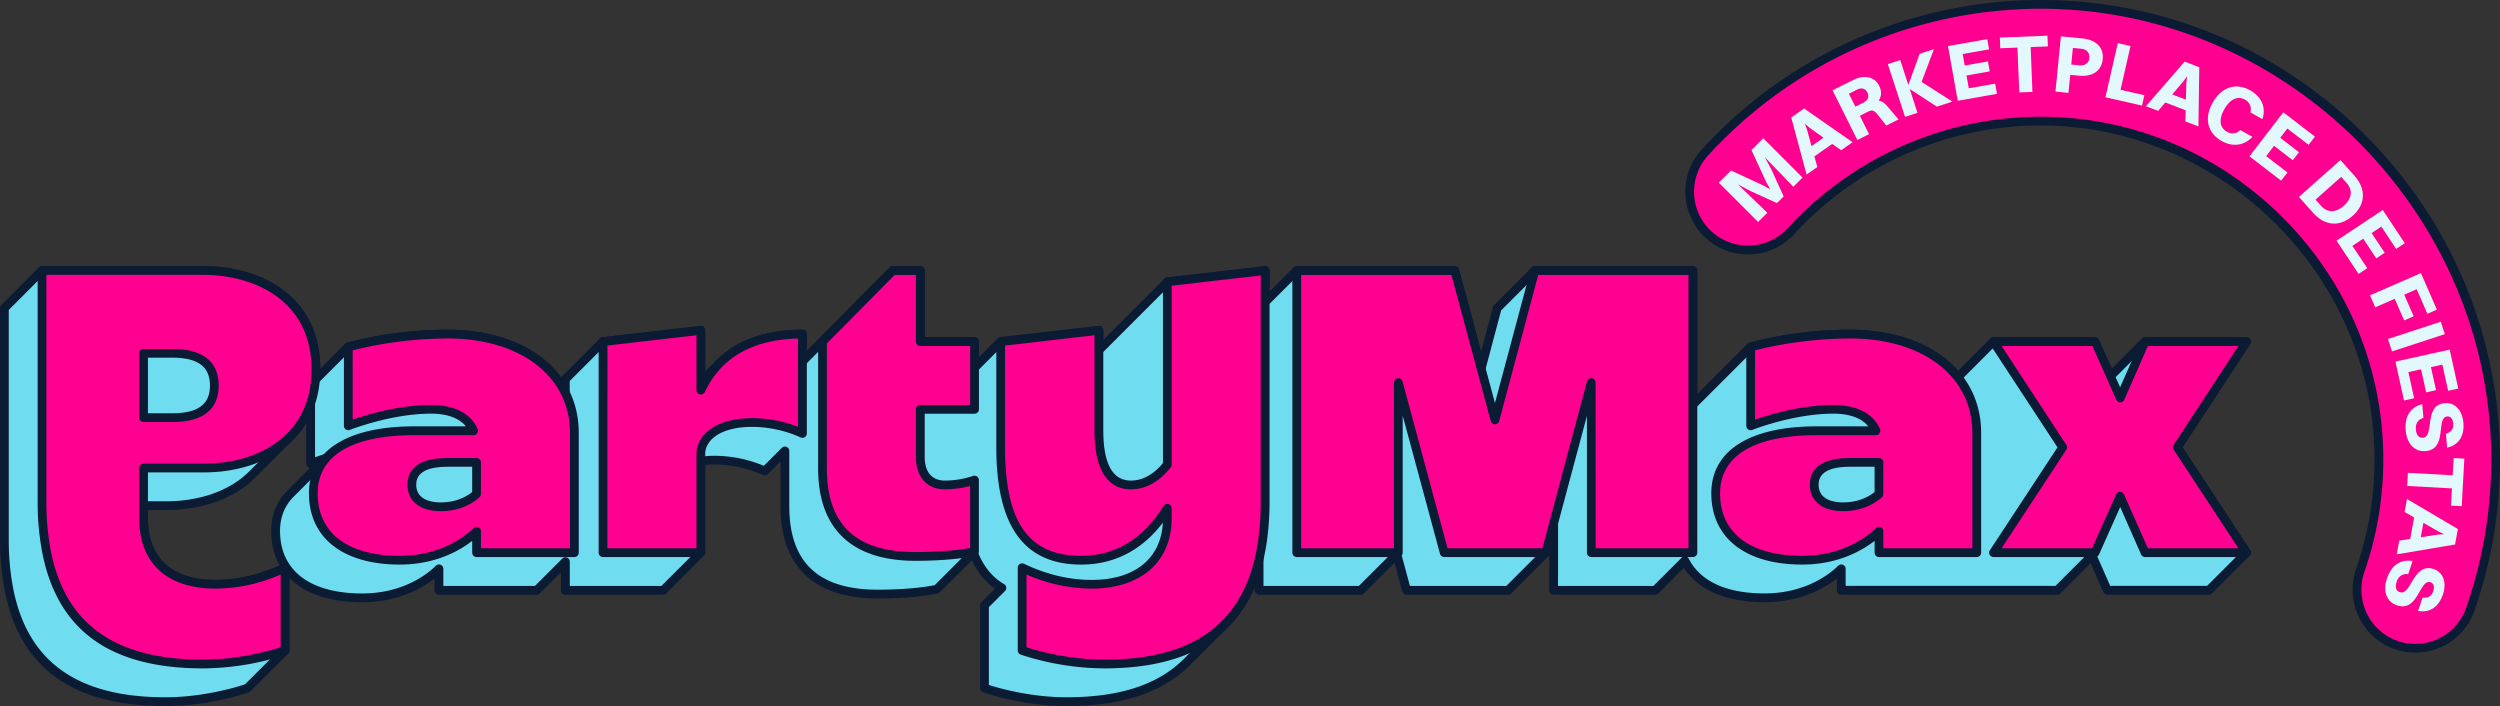 <svg xmlns="http://www.w3.org/2000/svg" viewBox="0 0 1906 538.28"><rect x="0" y="0" width="1906" height="538.28" fill="#333333" stroke="none"/><defs><style>.cls-1{fill:#6fddef;}.cls-2{fill:#0a1b33;}.cls-3{fill:#ff0090;}.cls-4{fill:#e2f8fc;}</style></defs><g id="Capa_2" data-name="Capa 2"><g id="Capa_1-2" data-name="Capa 1"><path class="cls-1" d="M1712.79,260.46h-77.44l-3.37,3.38h0l-2.82,2.81h0l-9,9h0l-2.81,2.82h0l-8.37,8.36-11.77-26.37h-77.44l-1.68,1.69h0l-6.19,6.19h0l-2.82,2.81h0l-2.81,2.81h0l-6.19,6.19h0l-2.81,2.82h0l-2.82,2.81h0l-1.84,1.84c-16.5-20.83-46-32.89-82.24-32.89a301.34,301.34,0,0,0-75.71,9.75l-3.37,3.37h0l-2.81,2.82h0l-9,9h0l-2.81,2.81h0l-9,9h0l-17,17V206.26H1170.18l-3.38,3.37h0l-2.81,2.82h0l-9,9h0l-2.82,2.81h0l-9,9h0l-1.69,1.69-12.27,46-20.12-74.65H988.64l-24.11,24.09V206.26L890,214.86l-1.69,1.69h0l-6.19,6.19h0l-2.81,2.81h0l-2.82,2.81h0l-6.19,6.19h0l-2.81,2.82h0l-2.81,2.81h0l-26.88,26.88v-15.2l-74.85,8.6-1.69,1.69h0L755,268.34h0l-2.81,2.81h0L749.41,274h0l-6.19,6.19h0l-.28.29v-20h-41.3v-54.2H680.7l-.55.56h0l-.55.56h0l-.56.56h0l-.56.57h0l-.55.56h0l-.56.56h0l-.56.57h0l-.56.56h0l-.55.56h0l-.56.56h0l-.56.57h0L674,213h0l-.55.56h0l-.56.56h0l-.56.57h0l-.55.56h0l-.55.56h0l-.56.56h0L670,217h0l-.55.56h0l-.56.56h0l-.56.56h0l-.56.57h0l-.55.56h0l-.56.56h0l-.56.57h0l-.56.56h0L665,222h0l-.56.56h0l-.56.57h0l-.55.56h0l-.55.56h0l-.56.56h0l-.56.57h0L661,226h0l-.56.56h0l-.56.57h0l-.56.56h0l-.55.56h0l-.56.56h0l-.56.57h0l-.56.56h0l-.55.56h0L656,231h0l-.56.57h0l-.56.56h0l-.55.56h0l-.56.56h0l-.56.57h0l-.55.56h0L652,235h0l-40.27,40.7V254.73c-31.28,0-51.35,10-64.18,23.33-.18.19-.38.37-.56.56s-.38.37-.56.56l-.57.56-.56.57c-.18.19-.38.37-.56.56s-.38.37-.56.56l-.57.57-.56.56c-.18.19-.38.37-.56.56s-.38.37-.56.56l-.57.57-.56.56c-.19.19-.38.37-.56.56s-.38.37-.56.56-.39.38-.57.57-.38.37-.56.56-.38.37-.56.56-.38.37-.56.56-.39.38-.57.57-.38.37-.56.56-.38.37-.56.56l-.57.57c-.18.18-.38.37-.56.56l-.31.3V251.86l-74.57,8.6-3.38,3.38h0l-2.81,2.81h0l-9,9h0l-2.82,2.82h0l-9,9h0L431,289.16v10.37c-13.75-28.09-47.09-44.8-89.79-44.8a301.24,301.24,0,0,0-75.71,9.75l-3.38,3.37h0l-2.81,2.82h0l-9,9h0l-2.81,2.81h0l-7.05,7c.22-2.54.36-5.14.36-7.84,0-52.22-41.3-75.45-85.75-75.45H32l-1.69,1.69h0l-2.81,2.81h0l-3.37,3.38h0l-2.82,2.81h0l-1.12,1.13h0l-1.69,1.69h0l-2.81,2.81h0l-3.38,3.38h0l-1.13,1.12h0l-1.68,1.69h0L8.4,229.87h0l-1.69,1.69h0L3.9,234.38h0l-.56.56V410.47a200.48,200.48,0,0,0,3.58,39.58c12.19,60.57,54.83,84.89,119.19,84.89a206.16,206.16,0,0,0,62.52-10.33l3.37-3.37h0l11.82-11.82h0l11.81-11.81h0l1.69-1.69h0V432.83c-19.79,9.46-37.85,12.61-53,12.61-36.71,0-54.81-19.78-54.81-50.18v-9.73h16.93c25.2,0,49.37-7.48,65.6-23.4l.56-.56c.19-.18.37-.38.56-.56l.56-.57.57-.56.56-.56c.19-.18.37-.38.56-.57l.56-.56.57-.56.56-.56.56-.57.56-.56.57-.56.56-.56.56-.57.56-.56c.2-.18.38-.37.57-.56l.56-.56.56-.57.57-.56.56-.56c.19-.18.37-.38.56-.57l.56-.56.57-.56.56-.56.56-.57.56-.56.57-.56.56-.56.56-.57.56-.56c.2-.18.38-.38.57-.56l.56-.56.56-.57.56-.56c.2-.18.38-.38.57-.56l.56-.56.56-.57.57-.56.56-.56c.19-.18.37-.38.56-.57l.56-.56.57-.56.56-.56.56-.57.56-.56.57-.56.56-.56.56-.57.56-.56c.2-.18.38-.38.57-.56a64.62,64.62,0,0,0,13.55-18.61,68.1,68.1,0,0,0,3.17-7.83V353.4s4.4-1.76,11.56-4l-.35.37c-.19.19-.38.37-.56.56l-.56.57-.57.56-.56.56-.56.57-.57.56-.56.56-.56.56-.56.57-.57.56-.56.56-.56.56-.56.57-.57.56-.56.56-.56.56-.56.57-.57.56-.56.56-.56.56-.57.57c-.18.19-.37.37-.56.56l-.56.56-.56.57-.57.56c-.18.19-.37.37-.56.56l-.56.56-.56.57-.57.56c-.18.19-.38.37-.56.56l-.56.56-.56.57-.57.56c-.18.19-.38.37-.56.56l-.56.57c-.19.18-.38.37-.56.56l-.57.56-.56.56-.56.57c-.19.18-.38.37-.56.56s-.39.37-.57.56l-.56.56-.56.57-.57.56-.56.56-.56.56-.56.57c-7.55,7.54-11.44,17.13-11.44,28.48,0,29.83,21.8,51,66,51,32.41,0,51.91-15.48,58.51-22.08v16.35H409.2l3.38-3.38h0l2.81-2.81h0l2.82-2.81h0l6.19-6.19h0l2.81-2.82h0l2.81-2.81h0l1-1v21.84h74.57l3.38-3.38h0l2.81-2.81h0l2.81-2.81h0l6.19-6.19h0l2.82-2.82h0l2.81-2.81h0l6.19-6.19h0l1.69-1.69v-69.8a75.5,75.5,0,0,1,10.59-.73,94.1,94.1,0,0,1,38.15,8.31l1.68-1.69h0l9-9h0l2.81-2.81h0l1.83-1.83v42c0,43.59,22.94,67.11,70.84,67.11,29.54,0,45-3.73,45-3.73l3.38-3.38h0l2.81-2.81h0l2.82-2.81h0l6.18-6.19h0l2.81-2.82h0l2.81-2.81h0l6.19-6.19h0l.82-.81c4.9,12.33,12.14,21.22,21.78,26.87l-4.28,4.28h0l-2.81,2.81h0l-2.82,2.81h0l-3.37,3.38v63.09a206.16,206.16,0,0,0,62.52,10.33c38.76,0,69.64-8.84,90.73-29.11l.56-.56c.2-.18.38-.38.57-.57l.56-.56c.19-.18.37-.38.56-.56s.37-.38.57-.56l.56-.57.56-.56c.19-.18.37-.38.56-.56s.37-.38.57-.56l.56-.57.56-.56c.19-.18.37-.38.56-.56s.38-.38.57-.57.37-.37.56-.56l.56-.56c.19-.18.37-.38.56-.56s.38-.38.57-.57.37-.37.56-.56l.56-.56c.19-.18.37-.38.56-.56l.57-.57c.19-.18.37-.38.56-.56l.56-.56c.2-.18.37-.38.57-.56l.56-.57c.19-.18.37-.38.56-.56l.56-.56c.2-.18.37-.38.57-.56l.56-.57c.19-.18.37-.38.56-.56l.56-.56c.2-.18.37-.38.56-.56l.57-.57c.19-.18.37-.38.56-.56s.37-.38.57-.56l.56-.57.56-.56c.19-.18.37-.38.56-.56l.56-.56c.2-.19.38-.38.57-.57l.56-.56c.19-.18.37-.38.56-.56s.37-.38.57-.56l.56-.57.56-.56c.19-.18.37-.38.56-.56s.38-.38.57-.57.37-.37.56-.56l.56-.56c.19-.18.37-.38.56-.56,13.33-12.57,22.81-29.63,28-51.8v24.15h77.44l3.37-3.38h0l2.81-2.81h0l2.82-2.81h0l6.19-6.19h0l2.81-2.82h0l2.81-2.81h0l6.19-6.19h0l.55-.54,7.43,27.55h77.44l3.38-3.38h0l2.81-2.81h0l2.81-2.81h0l6.19-6.19h0l2.81-2.82h0l2.82-2.81h0l6.19-6.19h0l1.68-1.69,6-22.44v51.14h77.44l1.68-1.69h0l9-9h0l2.81-2.82h0l6.19-6.18h0l2.81-2.81h0l.07-.07c8.83,17.28,29,28.31,60.75,28.31,32.4,0,51.91-15.48,58.5-22.08v16.35h164.75l3.38-3.38h0l2.81-2.81h0l2.82-2.81h0l6.19-6.18h0l2.81-2.82h0l2.81-2.81h0l5.67-5.67,11.66,26.49h77.43l3.38-3.38h0l2.81-2.81h0l2.81-2.81h0l6.19-6.19h0l2.82-2.82h0l2.81-2.81h0l6.19-6.19h0l1.69-1.69L1660,341.05Z"/><path class="cls-2" d="M813.09,538.28a207.42,207.42,0,0,1-63.65-10.53,3.32,3.32,0,0,1-2.21-3.14V461.52a3.32,3.32,0,0,1,1-2.36l10.36-10.37c-7.32-5.2-13.22-12.44-17.6-21.61L716.6,451.55a3.31,3.31,0,0,1-1.58.88c-.64.16-16.21,3.82-45.8,3.82-48.53,0-74.18-24.36-74.18-70.44V351.86l-9.63,9.63a3.33,3.33,0,0,1-3.85.63,91.5,91.5,0,0,0-36.66-8,72.17,72.17,0,0,0-7.26.36v66.84a3.34,3.34,0,0,1-1,2.36L508,452.41a3.37,3.37,0,0,1-2.36,1H431a3.33,3.33,0,0,1-3.33-3.33V436.26l-16.15,16.15a3.34,3.34,0,0,1-2.36,1H334.64a3.34,3.34,0,0,1-3.34-3.33v-9c-9.33,7.3-27.76,18.07-55.17,18.07-24.64,0-43.65-6.56-55.47-18.47v55.27a3.38,3.38,0,0,1-1,2.36L191,527a3.15,3.15,0,0,1-1.22.78,207.65,207.65,0,0,1-63.65,10.52c-70.55,0-110.6-28.64-122.46-87.56A205,205,0,0,1,0,410.48V234.94a3.3,3.3,0,0,1,1-2.36l28.69-28.7a3.37,3.37,0,0,1,2.36-1H155.09c41,0,88.76,20.5,89.08,78.21l19-19a3.34,3.34,0,0,1,1.42-.85,302,302,0,0,1,76.65-9.88c38.47,0,69.92,13.46,86.69,36.55a3.23,3.23,0,0,1,.75-1.14l28.69-28.7a3.3,3.3,0,0,1,2-1l74.56-8.61a3.34,3.34,0,0,1,3.72,3.32v31.4l7.55-7.55c15.5-16.13,37.9-24.32,66.55-24.32a3.34,3.34,0,0,1,3.34,3.34v12.8l34.56-34.93.12-.12.44-.44.12-.12.44-.44.13-.12.43-.44.13-.12.44-.44.12-.13.44-.44.13-.12.43-.44.13-.12.44-.44.12-.12.44-.44.12-.13.44-.44.13-.12.43-.44.13-.12.44-.44a1.36,1.36,0,0,1,.12-.12l.44-.45.13-.12.43-.44.13-.12.43-.44.13-.12.43-.44.13-.13.44-.44.12-.12.44-.44.13-.12.43-.44.13-.12.44-.44.12-.13.44-.44.13-.12.43-.44.13-.12.43-.44.13-.12.44-.44a.8.8,0,0,1,.13-.13l.43-.44.13-.12.43-.44.12-.12.44-.44.14-.13,1-1a1.14,1.14,0,0,0,.11-.11l.44-.44.13-.12.44-.44a.68.68,0,0,1,.12-.12l.44-.45.13-.12,1-1,.12-.11.43-.44.13-.13.44-.44.12-.12.44-.44a1.59,1.59,0,0,0,.13-.13l1-1a1.36,1.36,0,0,1,.12-.12l1-1,.12-.11.43-.44.13-.13,1-1,.12-.11,1-1,.12-.11.44-.45.13-.12,2.69-2.7a3.34,3.34,0,0,1,2.36-1h20.94a3.34,3.34,0,0,1,3.34,3.34v50.86h38a3.34,3.34,0,0,1,3.33,3.34v11.92l14.29-14.28a3.3,3.3,0,0,1,2-1l74.85-8.61a3.35,3.35,0,0,1,3.72,3.32V259l46.5-46.5a3.3,3.3,0,0,1,2-.95l74.56-8.61a3.28,3.28,0,0,1,2.6.83,3.34,3.34,0,0,1,1.12,2.49v16l18.41-18.4a3.3,3.3,0,0,1,2.36-1h120.45a3.33,3.33,0,0,1,3.22,2.47L1129.19,268l9.07-33.94a3.38,3.38,0,0,1,.86-1.5l28.7-28.69a3.3,3.3,0,0,1,2.36-1h120.45a3.34,3.34,0,0,1,3.34,3.34v94.19l38.33-38.33a3.37,3.37,0,0,1,1.43-.85,301.85,301.85,0,0,1,76.64-9.88c35.08,0,64.87,11.36,82.46,31.29l24.58-24.58a3.38,3.38,0,0,1,2.36-1h77.44a3.33,3.33,0,0,1,3,2l9.8,21.94L1633,258.1a3.38,3.38,0,0,1,2.36-1h77.44a3.34,3.34,0,0,1,2.79,5.17L1664,341.05l51.57,78.47a3.34,3.34,0,0,1-.43,4.19l-28.7,28.7a3.35,3.35,0,0,1-2.36,1h-77.43a3.33,3.33,0,0,1-3.06-2l-9.69-22-23,23a3.33,3.33,0,0,1-2.35,1H1403.76a3.33,3.33,0,0,1-3.33-3.33v-9c-9.34,7.3-27.77,18.07-55.17,18.07-29,0-50.61-9.26-61.47-26.21l-19.49,19.5a3.37,3.37,0,0,1-2.36,1H1184.5a3.33,3.33,0,0,1-3.33-3.33v-26.7a2.74,2.74,0,0,1-.32.36l-28.69,28.7a3.37,3.37,0,0,1-2.36,1h-77.43a3.35,3.35,0,0,1-3.23-2.46l-5.93-22-23.47,23.48a3.37,3.37,0,0,1-2.36,1H959.94a3.33,3.33,0,0,1-3.33-3.33V447.2a95.39,95.39,0,0,1-22.37,32.92l-.16.17c-.13.14-.26.27-.4.4l-.16.16c-.13.14-.27.27-.41.4l-.72.73-.4.4-.16.16-.41.4-.15.16c-.13.14-.27.27-.41.4l-.16.17c-.13.13-.26.27-.4.4l-.72.72c-.13.14-.27.27-.4.4l-.16.16-.41.41-.15.15c-.14.14-.27.28-.41.41l-.16.16-.4.4-1.86,1.86-.39.39-.15.15c-.14.14-.27.28-.41.41l-2.41,2.41-.41.41-2.41,2.41c-.13.13-.26.27-.4.4l-2.41,2.41-.4.4-3,3-.4.4-.16.16c-.13.13-.26.27-.4.4l-4.67,4.67-.4.4-.72.72c-.13.14-.27.27-.41.4C885.09,528.45,854.66,538.28,813.09,538.28Zm-59.18-16.07c7.28,2.33,31.63,9.39,59.18,9.39,39.76,0,68.68-9.22,88.42-28.18l28.13-28.13c13.06-12.31,22.15-29.17,27.05-50.15a3.34,3.34,0,0,1,6.59.76v20.81H1036l26.58-26.57a3.31,3.31,0,0,1,3.22-.87,3.35,3.35,0,0,1,2.36,2.36l6.77,25.08h73.5l27.08-27.08,5.78-21.58a3.34,3.34,0,0,1,6.56.86v47.8h72.71l21.53-21.53a3.43,3.43,0,0,1,2.92-1,3.35,3.35,0,0,1,2.48,1.74c8.86,17.34,28.83,26.5,57.78,26.5,32.51,0,51.19-16.16,56.14-21.11a3.34,3.34,0,0,1,5.7,2.36v13h160l25.51-25.51a3.34,3.34,0,0,1,5.42,1l10.77,24.49h73.88l25.8-25.8-51.28-78a3.35,3.35,0,0,1,0-3.66l49.39-75.42h-69.88l-25.39,25.39a3.33,3.33,0,0,1-5.4-1L1595,263.8h-73.88L1495,290a3.37,3.37,0,0,1-2.55,1,3.3,3.3,0,0,1-2.42-1.26c-15.93-20.1-45-31.63-79.63-31.63a303.42,303.42,0,0,0-74,9.4L1293,310.87a3.33,3.33,0,0,1-5.69-2.36V209.59H1171.56l-27.09,27.09-12,45.09a3.33,3.33,0,0,1-3.22,2.48h0a3.33,3.33,0,0,1-3.22-2.47l-19.46-72.19H990l-23.13,23.12a3.33,3.33,0,0,1-5.69-2.36V210l-69.69,8-51.38,51.38a3.34,3.34,0,0,1-5.7-2.36V255.6l-70,8L745.29,282.8a3.34,3.34,0,0,1-5.69-2.36V263.8h-38a3.35,3.35,0,0,1-3.34-3.34V209.59H682.09l-1.83,1.84-.12.11-.43.44-.13.12-1,1-.12.11-1,1-.11.11-.44.44-.12.12-1,1a1.14,1.14,0,0,1-.11.11l-1,1-.11.1-.44.44-.13.13-.43.44-.13.12-.43.44-.13.12-1,1-.12.11-.43.44-.13.12-.44.44-.12.12-.44.44-.12.12-1,1a.57.57,0,0,1-.11.11l-.43.44-.13.12-.44.44a.8.8,0,0,1-.13.13l-.43.44-.13.12-.43.44-.13.12-.44.44-.12.12-.44.44a.68.68,0,0,1-.12.12l-.44.45-.13.12-.44.44-.12.12-.44.44-.12.12-.44.45-.13.12-.43.44-.12.12-.44.44-.13.12-.44.44-.12.12-.44.45-.13.12-.43.44-.13.12-.44.44-.12.12-.44.44-.12.13-.44.44-.13.12-.43.44-.13.12-.44.44-.12.12-.44.44-.12.12-.44.45-.13.12-.43.44-.13.12-.44.44-.12.12-.44.44-.13.13-.43.44-.13.12L614.11,278a3.34,3.34,0,0,1-5.71-2.35V258.1c-25.16.6-44.8,8.09-58.43,22.27L537,293.31l-.28.27a3.52,3.52,0,0,1-3.69.7,3.3,3.3,0,0,1-2.09-3V255.6l-69.69,8-26.9,26.9v9a3.34,3.34,0,0,1-6.33,1.47c-13.16-26.89-45.61-42.94-86.8-42.94a303.54,303.54,0,0,0-74,9.4l-24.43,24.43a3.33,3.33,0,0,1-5.68-2.64c.23-2.69.34-5.17.34-7.56,0-53.22-44.4-72.11-82.41-72.11H33.41L6.67,236.32V410.48a198.56,198.56,0,0,0,3.52,38.91c11.14,55.32,49.05,82.21,115.92,82.21,30,0,56.19-8.37,60.7-9.89L214,494.54V438a124.2,124.2,0,0,1-49.71,10.76c-37,0-58.14-19.51-58.14-53.52v-9.73a3.33,3.33,0,0,1,3.33-3.34h16.93c26.05,0,48.51-8,63.26-22.44l28.12-28.13a61.34,61.34,0,0,0,12.89-17.68,63.12,63.12,0,0,0,3-7.44,3.34,3.34,0,0,1,6.5,1.06v41.06c1.9-.67,4.35-1.49,7.24-2.38a3.34,3.34,0,0,1,3.34,5.55l-.29.31-1.14,1.14-.21.21-.35.35-.21.21-.35.35-.21.21-2.61,2.61-.21.21-5.41,5.41-.2.2L224,378.57c-7,7-10.49,15.76-10.49,26.16,0,30.33,22.82,47.72,62.62,47.72,32.52,0,51.2-16.16,56.15-21.11A3.34,3.34,0,0,1,338,433.7v13h69.85l20.86-20.86a3.34,3.34,0,0,1,5.7,2.36v18.5h69.85L531,420V351.55a3.35,3.35,0,0,1,2.87-3.31,79.22,79.22,0,0,1,11.06-.76,98.33,98.33,0,0,1,37.42,7.66l13.7-13.7a3.34,3.34,0,0,1,5.7,2.36v42c0,42.91,22.08,63.77,67.5,63.77,24.83,0,39.7-2.7,43.36-3.45L739.71,419a3.35,3.35,0,0,1,5.46,1.13c4.63,11.66,11.3,19.91,20.37,25.23a3.34,3.34,0,0,1,.67,5.24l-12.3,12.3ZM112.8,388.86v6.4c0,30.21,18.28,46.85,51.47,46.85,16.33,0,32.82-3.73,49-11.1-4.26-7.46-6.49-16.28-6.49-26.28,0-12.23,4.18-22.61,12.42-30.84l17.18-17.18a3.33,3.33,0,0,1-2.92-3.31V322.65a68.2,68.2,0,0,1-11.08,13.76l-28.14,28.13c-16,15.67-40.1,24.32-67.9,24.32Z"/><path class="cls-3" d="M437.9,330.15v91.2H363.33V405c-6.59,6.59-26.1,22.08-58.5,22.08-44.17,0-66-21.22-66-51s26.68-47.61,76.86-47.61H361c-4.59-10.9-16.64-16.35-32.41-16.35-31.55,0-63.09,12.62-63.09,12.62V264.48a301,301,0,0,1,75.71-9.76C397.75,254.72,437.9,284,437.9,330.15Zm-74.57,46.46V352.52H341.25c-18.36,0-27.25,6-27.25,16.92s8.32,16.92,22.09,16.92S359,380.63,363.33,376.61Z"/><path class="cls-2" d="M304.83,430.43c-43.4,0-69.3-20.34-69.3-54.39,0-32.38,29.23-51,80.2-51H355.2c-5.08-6.27-14.28-9.67-26.57-9.67-30.55,0-61.54,12.26-61.86,12.38a3.33,3.33,0,0,1-4.57-3.1V264.48a3.35,3.35,0,0,1,2.4-3.21,302,302,0,0,1,76.65-9.88c59.81,0,100,31.65,100,78.76v91.2a3.34,3.34,0,0,1-3.34,3.34H363.33a3.33,3.33,0,0,1-3.33-3.34v-9C350.66,419.65,332.23,430.43,304.83,430.43Zm10.9-98.66c-47.42,0-73.53,15.72-73.53,44.27,0,30.32,22.83,47.71,62.63,47.71,32.51,0,51.19-16.15,56.14-21.1a3.34,3.34,0,0,1,5.7,2.36v13h67.89V330.15c0-43.12-37.5-72.09-93.31-72.09a306.17,306.17,0,0,0-72.38,9v52.87c10-3.5,34.67-11.16,59.76-11.16,17.89,0,30.49,6.53,35.49,18.39a3.34,3.34,0,0,1-3.08,4.63Zm20.36,57.93c-15.92,0-25.42-7.57-25.42-20.26,0-9.24,5.3-20.25,30.58-20.25h22.08a3.33,3.33,0,0,1,3.34,3.33v24.09a3.31,3.31,0,0,1-1.06,2.44C362.18,382.25,352.44,389.7,336.09,389.7Zm5.16-33.84c-15.86,0-23.91,4.57-23.91,13.58,0,11.82,11.75,13.59,18.75,13.59,12.65,0,20.66-5.26,23.91-7.93V355.86Zm22.08,20.75h0Z"/><path class="cls-3" d="M611.74,254.72v75.72a93.93,93.93,0,0,0-38.14-8.32c-26.1,0-39.29,11.47-39.29,24.09v75.14H459.74V260.46l74.57-8.6v45.6C544.63,275.66,566.43,254.72,611.74,254.72Z"/><path class="cls-2" d="M534.31,424.69H459.74a3.34,3.34,0,0,1-3.34-3.34V260.46a3.33,3.33,0,0,1,3-3.31l74.56-8.61a3.34,3.34,0,0,1,3.72,3.32V285c11.87-17.17,33.77-33.61,74.1-33.61a3.34,3.34,0,0,1,3.34,3.34v75.71a3.34,3.34,0,0,1-4.83,3,91.57,91.57,0,0,0-36.65-8c-24.84,0-36,10.42-36,20.75v75.14A3.33,3.33,0,0,1,534.31,424.69ZM463.08,418H531V346.21c0-13.65,13.18-27.42,42.63-27.42a98.79,98.79,0,0,1,34.8,6.59V258.1c-34.74.82-58.64,14.53-71.08,40.79a3.34,3.34,0,0,1-6.35-1.43V255.6l-67.89,7.83Z"/><path class="cls-3" d="M701.64,260.46h41.3v51.62h-41.3v36.43c0,13.19,6.88,21.22,18.64,21.22A69.88,69.88,0,0,0,742.94,366v54.49s-15.49,3.73-45,3.73c-47.89,0-70.84-23.52-70.84-67.11V260.46l53.63-54.2h20.94Z"/><path class="cls-2" d="M697.91,427.56c-48.52,0-74.17-24.36-74.17-70.45V260.46a3.34,3.34,0,0,1,1-2.35l53.63-54.2a3.36,3.36,0,0,1,2.38-1h20.93a3.34,3.34,0,0,1,3.34,3.34v50.86h38a3.34,3.34,0,0,1,3.33,3.34v51.62a3.33,3.33,0,0,1-3.33,3.34H705v33.09c0,11.36,5.57,17.88,15.3,17.88a67.15,67.15,0,0,0,21.47-3.51,3.34,3.34,0,0,1,4.52,3.12v54.49a3.33,3.33,0,0,1-2.55,3.25C743.07,423.89,727.51,427.56,697.91,427.56Zm-67.5-165.73v95.28c0,42.91,22.08,63.77,67.5,63.77,22,0,36.21-2.11,41.69-3.12V370.52a75.9,75.9,0,0,1-19.32,2.55c-13.56,0-22-9.41-22-24.56V312.08a3.34,3.34,0,0,1,3.34-3.33h38V263.8h-38a3.35,3.35,0,0,1-3.34-3.34V209.59H682.1Z"/><path class="cls-3" d="M890,214.86l74.56-8.6V381.78c0,89.76-45.88,124.46-122.74,124.46a206.36,206.36,0,0,1-62.53-10.32v-63.1c19.79,9.47,37.86,12.62,53.06,12.62,36.71,0,57.65-19.79,57.65-50.19v-7.74c-11.47,18.93-31.84,39.58-65.68,39.58-41.58,0-61.37-27-61.37-86V260.46l74.85-8.6v76.28c0,30.4,10,41.59,24.38,41.59,14.05,0,23.51-10,27.82-15.49Z"/><path class="cls-2" d="M841.79,509.58a207.68,207.68,0,0,1-63.66-10.52,3.34,3.34,0,0,1-2.2-3.14v-63.1a3.33,3.33,0,0,1,4.77-3c17.06,8.16,34.43,12.3,51.62,12.3,32.74,0,52.78-16.24,54.23-43.63-12.3,16.18-32,31.95-62.26,31.95-43.54,0-64.71-29.24-64.71-89.38V260.46a3.33,3.33,0,0,1,3-3.31l74.85-8.61a3.35,3.35,0,0,1,3.72,3.32v76.28c0,25.38,7.08,38.25,21,38.25,11,0,19.3-7,24.48-13.33V214.86a3.33,3.33,0,0,1,3-3.31l74.56-8.61a3.28,3.28,0,0,1,2.6.83,3.34,3.34,0,0,1,1.12,2.49V381.78C967.87,467.78,926.63,509.58,841.79,509.58ZM782.6,493.51c7.28,2.33,31.64,9.4,59.19,9.4,39.43,0,68.18-9.05,87.9-27.66,21.2-20,31.51-50.59,31.51-93.47V210l-67.9,7.83V354.24a3.37,3.37,0,0,1-.71,2.07c-8.66,11-19.19,16.76-30.44,16.76-12.65,0-27.72-7.8-27.72-44.93V255.6l-68.18,7.84v77.61c0,57.2,17.9,82.7,58,82.7,32.91,0,52.33-20.65,62.82-38a3.34,3.34,0,0,1,6.19,1.73v7.74c0,33-23.36,53.53-61,53.53A124.13,124.13,0,0,1,782.6,438ZM890,354.24h0Z"/><path class="cls-3" d="M155.09,206.24H32V381.78a200.44,200.44,0,0,0,3.59,39.58c12.19,60.56,54.83,84.88,119.18,84.88a206.34,206.34,0,0,0,62.52-10.32V432.83c-19.79,9.46-37.85,12.61-53,12.61-36.71,0-54.81-19.78-54.81-50.18V356.83h45.63c33.32,0,64.87-13.05,78.58-41.44,4.58-9.49,7.17-20.7,7.17-33.7C240.84,229.47,199.54,206.24,155.09,206.24ZM158.82,309c-4.88,6.11-13.77,9.43-27.25,9.43H109.46v-49h22.11c13.48,0,22.37,3.33,27.25,9.5,3.09,3.92,4.59,9,4.59,15.17S161.91,305.07,158.82,309Z"/><path class="cls-2" d="M154.8,509.58c-70.54,0-110.6-28.64-122.45-87.57a204.1,204.1,0,0,1-3.65-40.23V206.24A3.33,3.33,0,0,1,32,202.91H155.09c41.09,0,89.08,20.63,89.08,78.79,0,13-2.52,24.85-7.5,35.14-13.1,27.13-43.6,43.33-81.58,43.33H112.8v35.09c0,30.21,18.28,46.85,51.47,46.85,17.19,0,34.56-4.14,51.61-12.29a3.33,3.33,0,0,1,4.78,3v63.09a3.36,3.36,0,0,1-2.21,3.14A207.58,207.58,0,0,1,154.8,509.58Zm-119.43-300v172.2a197.65,197.65,0,0,0,3.52,38.91C50,476,87.94,502.91,154.8,502.91c27.55,0,51.9-7.07,59.18-9.4V438a124.2,124.2,0,0,1-49.71,10.76c-37,0-58.14-19.51-58.14-53.52V356.83a3.34,3.34,0,0,1,3.33-3.34h45.63c35.36,0,63.61-14.78,75.57-39.55,4.54-9.39,6.84-20.23,6.84-32.24,0-53.23-44.4-72.12-82.41-72.12Zm96.2,112.16H109.46a3.33,3.33,0,0,1-3.33-3.34v-49a3.33,3.33,0,0,1,3.33-3.33h22.11c14.17,0,24.22,3.62,29.86,10.76,3.53,4.46,5.31,10.26,5.31,17.24s-1.79,12.57-5.31,17h0C155.77,318.14,145.72,321.74,131.57,321.74Zm-18.77-6.67h18.77c12,0,20.3-2.75,24.63-8.18h0c2.57-3.23,3.87-7.55,3.87-12.86s-1.3-9.85-3.87-13.11c-4.31-5.45-12.6-8.22-24.63-8.22H112.8Zm46-6.1h0Z"/><path class="cls-3" d="M1290.63,206.26V421.35H1213.2V291.72l-34.71,129.63h-77.43l-35-129.63V421.35H988.64V206.26h120.45l30.69,113.85,30.4-113.85Z"/><path class="cls-2" d="M1290.63,424.69H1213.2a3.33,3.33,0,0,1-3.34-3.34V317.09l-28.14,105.13a3.34,3.34,0,0,1-3.22,2.47h-77.44a3.33,3.33,0,0,1-3.22-2.47l-28.43-105.33V421.35a3.34,3.34,0,0,1-3.34,3.34H988.64a3.33,3.33,0,0,1-3.34-3.34V206.26a3.33,3.33,0,0,1,3.34-3.34h120.45a3.33,3.33,0,0,1,3.22,2.47l27.45,101.85L1167,205.4a3.35,3.35,0,0,1,3.23-2.48h120.45a3.34,3.34,0,0,1,3.34,3.34V421.35A3.34,3.34,0,0,1,1290.63,424.69Zm-74.1-6.67h70.77V209.59H1172.74L1143,321a3.34,3.34,0,0,1-3.22,2.48h0a3.35,3.35,0,0,1-3.23-2.47l-30-111.39H992V418h70.76V291.72a3.34,3.34,0,0,1,6.56-.87L1103.61,418h72.32l34-127.16a3.34,3.34,0,0,1,6.56.86Z"/><path class="cls-3" d="M1507,330.15v91.2h-74.56V405c-6.6,6.59-26.1,22.08-58.51,22.08-44.16,0-66-21.22-66-51s26.67-47.61,76.86-47.61h45.31c-4.58-10.9-16.63-16.35-32.4-16.35-31.55,0-63.1,12.62-63.1,12.62V264.48a301.08,301.08,0,0,1,75.72-9.76C1466.87,254.72,1507,284,1507,330.15Zm-74.56,46.46V352.52h-22.08c-18.36,0-27.25,6-27.25,16.92s8.32,16.92,22.08,16.92S1428.16,380.63,1432.46,376.61Z"/><path class="cls-2" d="M1374,430.43c-43.39,0-69.3-20.34-69.3-54.39,0-32.38,29.23-51,80.2-51h39.47c-5.07-6.27-14.28-9.67-26.57-9.67-30.55,0-61.54,12.26-61.85,12.38a3.34,3.34,0,0,1-4.58-3.1V264.48a3.34,3.34,0,0,1,2.41-3.21,301.88,301.88,0,0,1,76.65-9.88c59.8,0,100,31.65,100,78.76v91.2a3.33,3.33,0,0,1-3.34,3.34h-74.56a3.34,3.34,0,0,1-3.34-3.34v-9C1419.79,419.65,1401.36,430.43,1374,430.43Zm10.9-98.66c-47.41,0-73.52,15.72-73.52,44.27,0,30.32,22.82,47.71,62.62,47.71,32.52,0,51.2-16.15,56.15-21.1a3.33,3.33,0,0,1,5.69,2.36v13h67.9V330.15c0-43.12-37.5-72.09-93.31-72.09a306,306,0,0,0-72.38,9v52.87c10-3.5,34.67-11.16,59.75-11.16,17.89,0,30.5,6.53,35.49,18.39a3.34,3.34,0,0,1-3.08,4.63Zm20.36,57.93c-15.91,0-25.42-7.57-25.42-20.26,0-9.24,5.31-20.25,30.59-20.25h22.08a3.33,3.33,0,0,1,3.33,3.33v24.09a3.31,3.31,0,0,1-1.06,2.44C1431.31,382.25,1421.56,389.7,1405.21,389.7Zm5.17-33.84c-15.87,0-23.91,4.57-23.91,13.58,0,11.82,11.74,13.59,18.74,13.59,12.66,0,20.66-5.26,23.91-7.93V355.86Zm22.08,20.75h0Z"/><path class="cls-3" d="M1712.79,421.35h-77.44l-18.93-43-19.21,43h-77.44l52.77-80.3-52.77-80.59h77.44l19.21,43,18.93-43h77.44L1660,341.05Z"/><path class="cls-2" d="M1712.79,424.69h-77.44a3.33,3.33,0,0,1-3-2l-15.9-36.13-16.15,36.14a3.32,3.32,0,0,1-3,2h-77.44a3.34,3.34,0,0,1-2.79-5.17l51.57-78.47L1517,262.29a3.34,3.34,0,0,1,2.79-5.17h77.44a3.33,3.33,0,0,1,3,2l16.15,36.15,15.9-36.13a3.34,3.34,0,0,1,3-2h77.44a3.34,3.34,0,0,1,2.79,5.17L1664,341.05l51.57,78.47a3.34,3.34,0,0,1-2.79,5.17ZM1637.53,418h69.07l-49.37-75.14a3.35,3.35,0,0,1,0-3.66l49.39-75.42h-69.08l-18,41a3.36,3.36,0,0,1-3,2h0a3.33,3.33,0,0,1-3-2l-18.34-41H1526l49.38,75.42a3.33,3.33,0,0,1,0,3.66L1526,418H1595l18.34-41a3.32,3.32,0,0,1,3-2h0a3.33,3.33,0,0,1,3,2Z"/><path class="cls-3" d="M1565.29,3.46c-105-2.85-200,41.24-265.48,112.78a44.45,44.45,0,0,0,10.1,68.13h0a44.49,44.49,0,0,0,55.61-8.2A257.31,257.31,0,0,1,1557.4,92.32c138.15.89,252.1,112.13,256.17,250.23a257.06,257.06,0,0,1-14,92.12,44.68,44.68,0,0,0,19,53.23l.07.05a44.44,44.44,0,0,0,64.71-23.39,345.72,345.72,0,0,0,19.31-117.19C1901.11,161.39,1751.21,8.51,1565.29,3.46Z"/><path class="cls-2" d="M1841.4,497.59a47.7,47.7,0,0,1-24.48-6.78,48.32,48.32,0,0,1-20.56-57.23,253.42,253.42,0,0,0,13.88-90.93c-4-135.32-117.43-246.12-252.87-247h-1.63A255.13,255.13,0,0,0,1368,178.42a47.82,47.82,0,0,1-82.61-25.35,47.46,47.46,0,0,1,12-39.08A350.28,350.28,0,0,1,1565.39.13c90.77,2.46,176,39.79,240.1,105.1s99.74,151.29,100.5,242.11a348.61,348.61,0,0,1-19.51,118.32,47.45,47.45,0,0,1-28.72,29A48,48,0,0,1,1841.4,497.59ZM1555.74,89h1.68c67.69.44,131.86,26.94,180.67,74.61s76.82,111.21,78.82,178.86a260.31,260.31,0,0,1-14.24,93.32c-6.46,18.61.94,39.33,17.6,49.27a41.11,41.11,0,0,0,59.92-21.58,342,342,0,0,0,19.12-116.06C1897.8,164.55,1747.92,11.76,1565.2,6.8a343.67,343.67,0,0,0-262.93,111.69,41.1,41.1,0,0,0,9.35,63,41.31,41.31,0,0,0,51.43-7.58A261.86,261.86,0,0,1,1555.74,89Z"/><path class="cls-4" d="M1310.4,139.29l9.3-9.3,24.23,11.2,5.72,3.17-3.17-5.73L1335.3,114.4l9-9,29.94,30-7,7-21.67-22.47,5.15,9.74,9.16,20.09-5.11,5.1-20.22-9.21-9.56-5.06,22.42,21.63-7.05,7Z"/><path class="cls-4" d="M1396.89,109.69l-13.61,9.56,2.26,8.08-8.21,5.76-11.69-43.53,9.78-6.87,37,25.75-8.72,6.12Zm-15.76,1.71,9.12-6.4-10.53-7.52L1376,94.27l1.68,4.67Z"/><path class="cls-4" d="M1397.13,68.83l15.49-7.73c8.86-4.43,16.55-2.7,20.06,4.32,2.08,4.18,1.8,7.94-.31,11.23,2.36.42,4.37,1.78,6.43,4.24l8.63,10.17-9.31,4.64-7.07-8.86c-2.42-3-4-3.17-7.19-1.56l-5.9,3,7,14-8.91,4.46Zm12.45,2.63,4.93,9.86,6.18-3.09c3.74-1.86,4.52-4.76,3-7.71s-4.28-4-7.74-2.26Z"/><path class="cls-4" d="M1439.27,48.86l9.48-3.08,6.17,19L1463.55,41l10.9-3.55-9.43,25,23.5,15-11.85,3.86L1456,67.86,1461.87,86l-9.47,3.09Z"/><path class="cls-4" d="M1485.16,35.11l29.93-5.28,1.37,7.79-20.11,3.55,1.54,8.77,17.73-3.13,1.34,7.61-17.73,3.12L1501,67.3l20.12-3.55,1.37,7.79-29.92,5.27Z"/><path class="cls-4" d="M1538.11,36.28,1525,36.8l-.32-8.16L1561,27.22l.32,8.16-13.14.51,1.35,34.18-10,.39Z"/><path class="cls-4" d="M1571.22,27.71l16.43,1.6c10.41,1,16.34,6.91,15.48,15.77-.88,9.05-7.9,13.62-18.12,12.62l-6.64-.64L1577,70.81l-9.91-1Zm9.15,8.83-1.23,12.65,6.07.59c4.84.47,7.32-1.85,7.69-5.63s-1.74-6.56-6.2-7Z"/><path class="cls-4" d="M1614.6,32.87l9.71,2.21-7.6,33.39,18.16,4.13-1.8,7.9-27.87-6.34Z"/><path class="cls-4" d="M1666.35,84.08l-15.53-5.94-5.44,6.39L1636,81l29.56-34,11.17,4.27-.65,45.1-9.95-3.81ZM1656.12,72l10.41,4,.35-12.94.55-4.92-2.94,4Z"/><path class="cls-4" d="M1715.68,85.69a8.18,8.18,0,0,0-4.17-9.72c-5.59-3.15-11.42-.28-15.7,7.31s-3.7,13.93,1.94,17.11A8.15,8.15,0,0,0,1708,99.14l9.23,5.2c-6.49,7.06-15.47,7.65-23.33,3.22-11-6.21-13.67-17.36-6.95-29.29s17.7-15.55,28.82-9.28c7.92,4.46,12.24,12.54,9.07,21.83Z"/><path class="cls-4" d="M1740.8,85.62l24.1,18.53-4.82,6.27L1743.88,98l-5.43,7.06,14.27,11-4.71,6.12-14.27-11-6,7.85,16.2,12.45-4.82,6.27L1715,119.19Z"/><path class="cls-4" d="M1784.35,122l10.8,12.14c8.9,10,8.45,21.58-1.42,30.35s-21.32,7.8-30.22-2.2l-10.8-12.14Zm2.6,34.87c6.18-5.51,7-11.9,2.15-17.35l-4.18-4.69-19.54,17.38,4.18,4.7C1774.41,162.34,1780.8,162.32,1787,156.86Z"/><path class="cls-4" d="M1816.61,160.08l16.8,25.32-6.59,4.37-11.29-17-7.42,4.93,10,15-6.44,4.27-9.94-15-8.25,5.47,11.29,17-6.59,4.37-16.8-25.32Z"/><path class="cls-4" d="M1845.72,208.2l12.17,27.86-7.25,3.17-8.18-18.73-9.48,4.14,7.21,16.5-7.25,3.17-7.21-16.5-14.84,6.49-4-9.14Z"/><path class="cls-4" d="M1860.83,245.28l3.1,9.47-40.26,13.18-3.1-9.48Z"/><path class="cls-4" d="M1867.63,266.53l6.55,29.69-7.73,1.7-4.4-19.95-8.7,1.92,3.88,17.58-7.54,1.66-3.88-17.58-9.67,2.14,4.4,19.95-7.72,1.7-6.55-29.68Z"/><path class="cls-4" d="M1849.19,343.91c-8.69.71-14.31-6.08-15.12-16s3.18-17.51,12.69-19.79l.86,10.49c-4.1,1.15-6.15,4.26-5.79,8.73s2.36,6.68,5.28,6.44c9.44-.78.19-25.08,16.89-26.46,7.08-.58,13.28,4.85,14.13,15.22.72,8.76-2.82,16.67-12.46,18.78l-.87-10.62c4.09-1.21,5.87-3.8,5.54-7.89-.29-3.48-2.08-5.52-4.56-5.32C1856.77,318.28,1866.45,342.49,1849.19,343.91Z"/><path class="cls-4" d="M1869.94,362.34l.72-13.12,8.15.44-2,36.26-8.15-.44.72-13.12-34.15-1.86.55-10Z"/><path class="cls-4" d="M1837.52,410.85l3-16.34-7.26-4.2,1.83-9.86,38.82,22.91-2.19,11.76-44.46,7.52,1.94-10.47Zm10.06-12.25-2,11,12.78-2,5-.35-4.48-2.16Z"/><path class="cls-4" d="M1827.42,461.49c-8.26-2.79-10.72-11.26-7.55-20.64s9.88-14.8,19.51-13.12l-3.38,10c-4.21-.57-7.33,1.46-8.77,5.71s-.49,7.07,2.28,8c9,3,10.14-22.94,26-17.57,6.73,2.28,10.26,9.72,6.92,19.58-2.82,8.32-9.21,14.18-18.89,12.28l3.42-10.09c4.23.51,6.9-1.15,8.21-5.05,1.12-3.3.29-5.88-2.07-6.68C1844.55,441,1843.82,467.05,1827.42,461.49Z"/></g></g></svg>